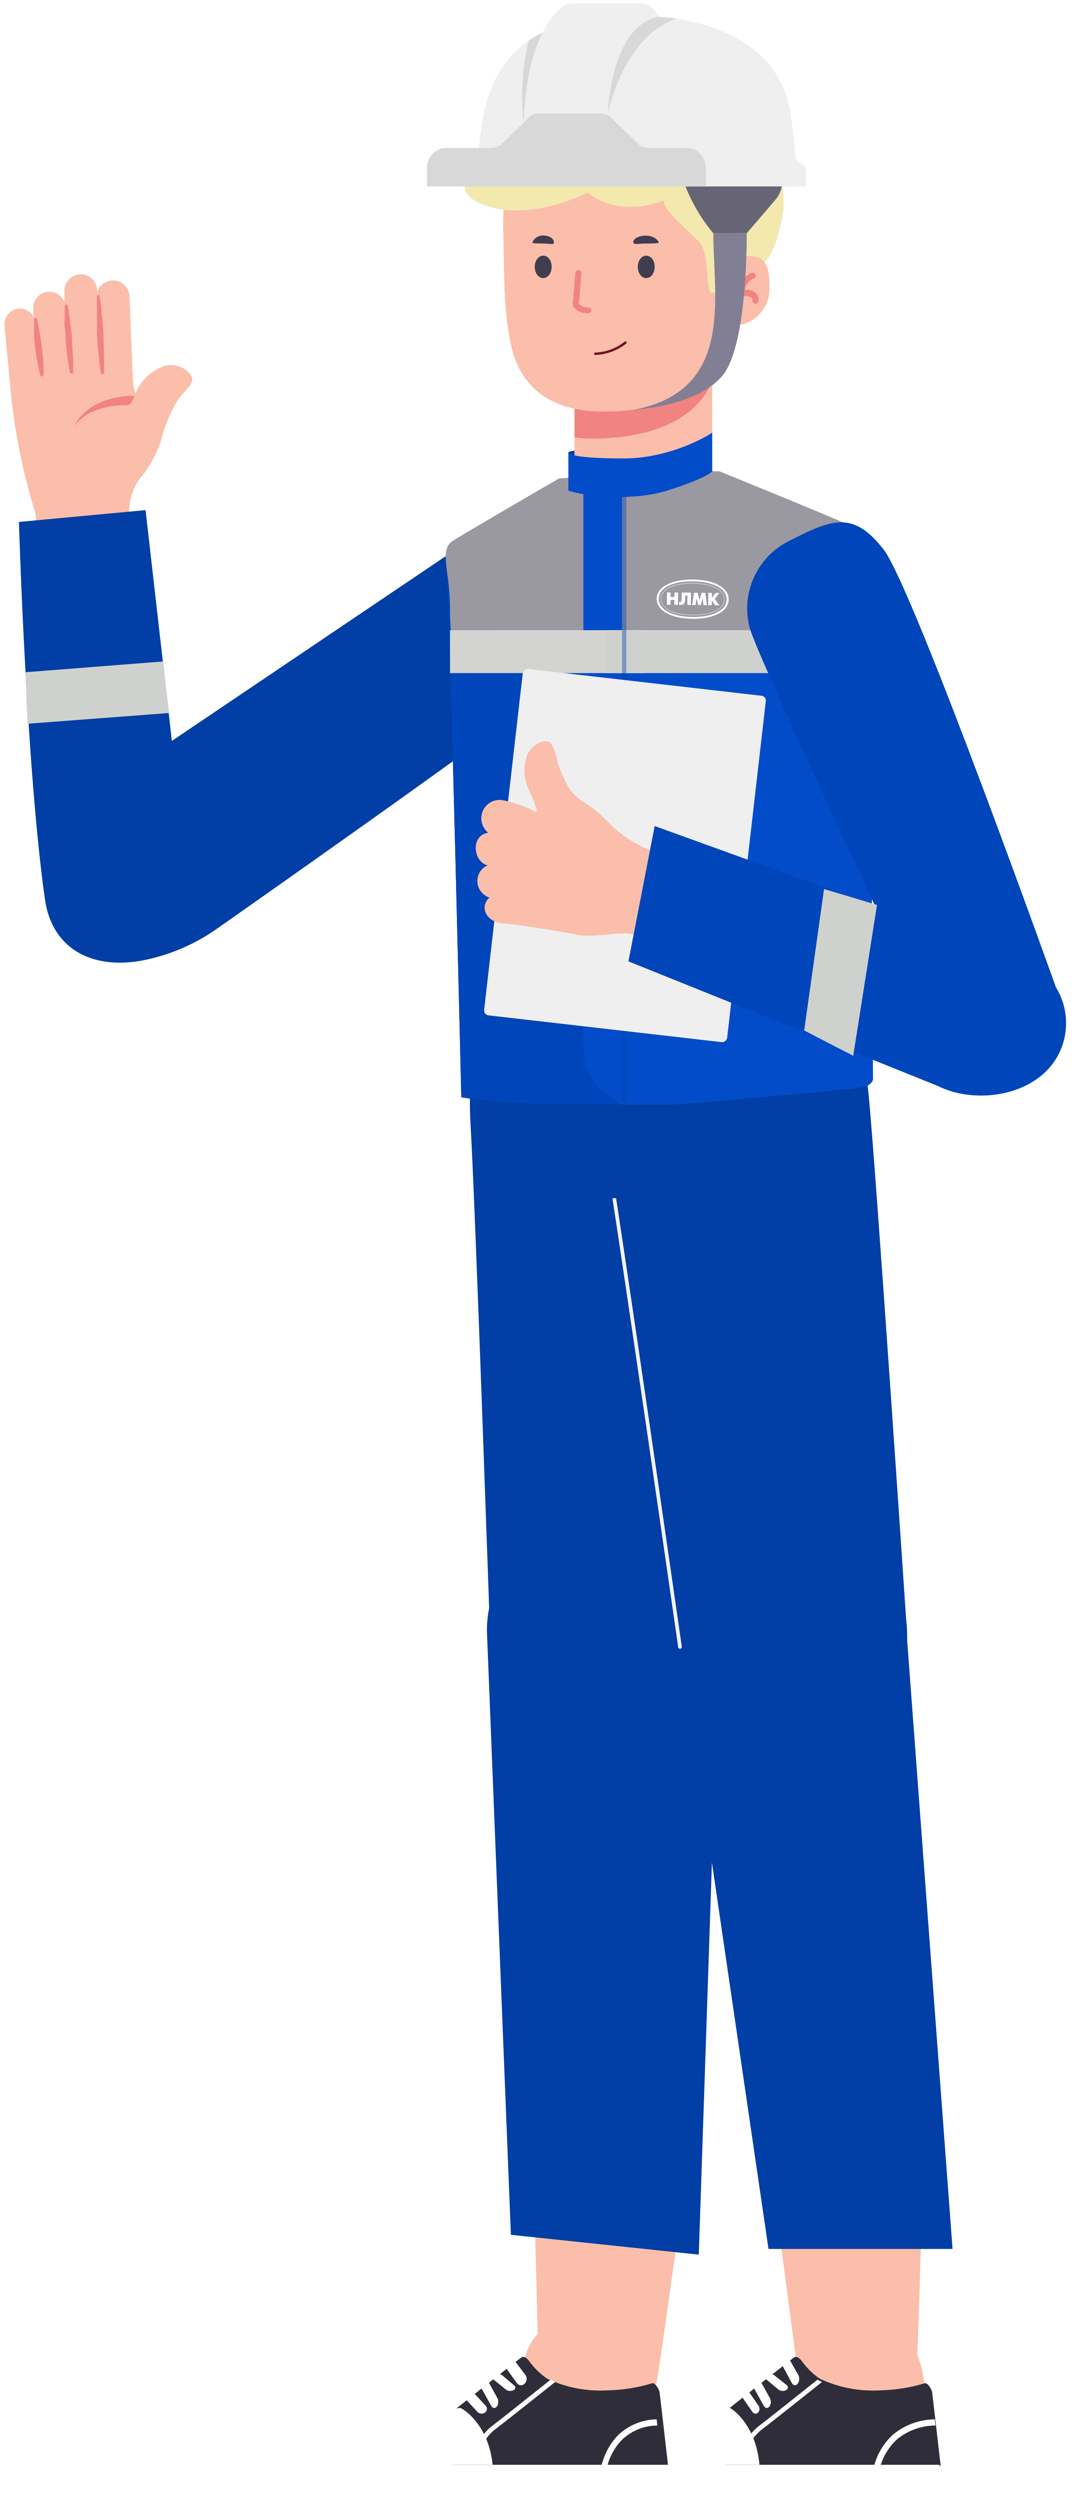 <svg width="225" height="515" viewBox="0 0 225 515" fill="none" xmlns="http://www.w3.org/2000/svg">
<path d="M120.648 92.665C119.94 92.665 118.437 92.665 117.11 93.108C117.11 94.169 119.469 95.024 120.648 95.319C120.943 94.434 121.355 92.665 120.648 92.665Z" fill="#013FA9"/>
<path d="M118.361 71.835H146.757V104.58H118.361V71.835Z" fill="#FBBEAA"/>
<path d="M146.687 71.835H118.385V90.104C119.621 90.254 120.865 90.332 122.111 90.335C131.875 90.335 142.795 87.722 146.781 78.588L146.687 71.835Z" fill="#F18380"/>
<path d="M103.691 47.531C103.926 56.989 103.691 64.459 105.436 71.674C107.181 78.889 112.511 84.786 124.304 84.786C136.097 84.786 149.54 81.016 150.484 66.563C152.418 64.505 155.555 57.174 155.672 48.965C155.79 40.755 155.13 23.389 136.05 20.729C116.969 18.07 103.172 24.938 103.691 47.531Z" fill="#FBBEAA"/>
<path d="M113.667 54.977C113.667 56.249 112.889 57.289 111.922 57.289C110.955 57.289 110.176 56.249 110.176 54.977C110.176 53.705 110.955 52.664 111.922 52.664C112.889 52.664 113.667 53.612 113.667 54.977Z" fill="#403D4F"/>
<path d="M134.895 54.977C134.895 56.249 134.116 57.289 133.149 57.289C132.182 57.289 131.404 56.249 131.404 54.977C131.404 53.705 132.182 52.664 133.149 52.664C134.116 52.664 134.895 53.612 134.895 54.977Z" fill="#403D4F"/>
<path d="M130.625 50.167C130.79 50.375 132.04 50.167 132.983 50.167C133.927 50.167 135.743 50.167 135.743 49.959C135.743 49.751 134.846 48.317 132.488 48.571C130.79 48.756 130.177 49.797 130.625 50.167Z" fill="#403D4F"/>
<path d="M114.067 50.167C113.926 50.375 112.865 50.167 112.039 50.167C111.214 50.167 109.681 50.167 109.681 49.959C109.892 49.435 110.292 49.005 110.804 48.749C111.317 48.493 111.907 48.43 112.464 48.571C113.926 48.756 114.327 49.797 114.067 50.167Z" fill="#403D4F"/>
<path d="M121.026 64.551C119.375 64.551 118.054 63.487 118.007 62.724L118.549 56.203C118.567 56.041 118.649 55.893 118.776 55.789C118.904 55.686 119.068 55.635 119.233 55.648C119.314 55.654 119.393 55.675 119.465 55.711C119.537 55.747 119.601 55.796 119.654 55.856C119.706 55.916 119.746 55.986 119.771 56.062C119.796 56.137 119.806 56.216 119.799 56.295L119.28 62.585C119.519 62.839 119.812 63.037 120.138 63.165C120.465 63.293 120.816 63.348 121.167 63.325C121.25 63.319 121.333 63.329 121.411 63.355C121.489 63.381 121.562 63.422 121.623 63.476C121.685 63.53 121.735 63.596 121.77 63.669C121.805 63.743 121.825 63.822 121.828 63.904C121.828 64.068 121.765 64.226 121.651 64.346C121.537 64.466 121.381 64.539 121.214 64.551H121.026Z" fill="#F18380"/>
<path d="M146.588 60.342C149.174 60.037 150.836 58.03 151.305 55.717C151.774 53.404 153.245 54.561 156.022 54.561C158.799 54.561 160.218 49.207 161.091 45.135C162.227 39.838 160.536 33.638 158.87 31.448C163.313 27.616 161.091 14.476 159.981 18.856C159.092 22.36 155.908 23.965 154.427 24.331C149.984 8.125 132.583 11.008 124.438 14.476C118.974 12.322 114.133 14.435 111.444 16.474C107.757 15.854 104.552 15.971 109.998 17.761C110.365 17.366 110.852 16.922 111.444 16.474C114.523 16.991 117.939 18.021 116.928 19.018C114.707 21.208 88.339 35.828 97.78 41.303C105.333 45.682 116.477 42.033 121.105 39.66C126.437 44.04 133.694 42.58 136.655 41.303C137.1 43.931 142.193 47.69 144.229 50.062C146.265 52.435 145.408 60.481 146.588 60.342Z" fill="#F3E8AE"/>
<path d="M149.965 59.371C150.083 56.734 150.507 52.849 154.328 52.757C158.149 52.664 158.644 55.486 158.526 59.926C158.408 64.366 153.809 68.135 149.776 66.609L149.965 59.371Z" fill="#FBBEAA"/>
<path d="M155.578 62.562C155.412 62.534 155.265 62.443 155.168 62.309C155.071 62.174 155.032 62.008 155.059 61.845C155.059 61.715 155.021 61.587 154.95 61.477C154.879 61.366 154.778 61.278 154.658 61.221C154.417 61.063 154.134 60.978 153.844 60.978C153.555 60.978 153.271 61.063 153.031 61.221C152.926 61.278 152.808 61.307 152.689 61.307C152.569 61.307 152.451 61.278 152.347 61.221C152.251 61.159 152.174 61.072 152.124 60.97C152.074 60.868 152.053 60.755 152.064 60.643C152.394 56.92 154.823 56.226 154.918 56.203C154.998 56.178 155.083 56.171 155.167 56.18C155.25 56.189 155.331 56.215 155.404 56.256C155.477 56.297 155.541 56.353 155.591 56.419C155.641 56.486 155.677 56.562 155.696 56.642C155.739 56.795 155.719 56.959 155.64 57.098C155.56 57.237 155.428 57.339 155.271 57.382C154.8 57.591 154.39 57.912 154.077 58.316C153.764 58.72 153.558 59.194 153.479 59.695C154.125 59.591 154.788 59.723 155.342 60.065C155.665 60.25 155.926 60.524 156.094 60.852C156.261 61.181 156.328 61.55 156.285 61.915C156.289 62.005 156.273 62.095 156.239 62.178C156.204 62.262 156.151 62.337 156.084 62.398C156.017 62.46 155.936 62.506 155.849 62.535C155.762 62.563 155.669 62.572 155.578 62.562Z" fill="#F18380"/>
<path d="M122.653 72.876C124.93 72.79 127.116 71.978 128.879 70.563" stroke="#73102A" stroke-width="0.5" stroke-miterlimit="10" stroke-linecap="round"/>
<path d="M140.621 36.695C142.005 40.846 144.16 44.697 146.973 48.046H153.859C153.859 48.046 159.197 41.85 159.598 41.342C160.176 40.725 160.616 39.991 160.888 39.189C161.159 38.388 161.256 37.537 161.172 36.695H140.621Z" fill="#676575"/>
<path d="M146.973 48.047C146.973 61.401 151.385 80.39 130.637 84.405C130.637 84.405 143.93 83.704 149.028 77.16C154.126 70.616 153.859 47.94 153.859 47.94L146.973 48.047Z" fill="#827F94"/>
<path d="M166.109 38.405H98.745C98.232 32.315 98.81 26.182 100.453 20.296C103.122 12.657 108.46 3.309 130.799 3.309C153.138 3.309 160.958 13.779 162.533 21.711C164.108 29.644 163.36 32.235 164.294 33.089C165.229 33.944 166.109 33.971 166.109 35.253V38.405Z" fill="#EFEFEF"/>
<path d="M130.8 3.309C125.928 3.22 121.068 3.813 116.361 5.071H116.147L115.32 5.339C113.064 6.034 110.917 7.04 108.941 8.33C107.599 13.869 107.246 19.602 107.9 25.264H115.32L125.195 23.581C125.195 23.581 128.318 7.555 139.42 3.816C136.563 3.441 133.682 3.271 130.8 3.309Z" fill="#D8D8D8"/>
<path d="M132.348 0.745H117.268C115.667 0.745 107.9 6.781 107.9 27.454H125.061C125.061 21.364 126.129 5.419 135.737 3.415C135.711 3.469 134.269 0.745 132.348 0.745Z" fill="#EFEFEF"/>
<path d="M87.989 38.404V34.505C87.991 33.946 88.108 33.393 88.334 32.882C88.559 32.37 88.887 31.911 89.298 31.532C89.709 31.154 90.194 30.864 90.722 30.682C91.249 30.499 91.809 30.428 92.366 30.472H100.987C101.482 30.495 101.977 30.412 102.437 30.227C102.898 30.043 103.313 29.762 103.656 29.403C104.216 28.762 108.033 25.183 108.487 24.649C108.799 24.241 109.204 23.914 109.668 23.696C110.133 23.477 110.643 23.374 111.156 23.394H123.7C124.212 23.378 124.721 23.484 125.185 23.702C125.648 23.92 126.054 24.244 126.369 24.649C126.823 25.183 130.639 28.762 131.2 29.403C131.541 29.763 131.957 30.045 132.417 30.23C132.878 30.414 133.373 30.497 133.869 30.472H141.048C141.605 30.428 142.165 30.499 142.693 30.682C143.221 30.864 143.705 31.154 144.116 31.532C144.527 31.911 144.856 32.37 145.081 32.882C145.306 33.393 145.423 33.946 145.425 34.505V38.404H87.989Z" fill="#D8D8D8"/>
<path d="M109.689 436.357C109.689 436.357 110.835 484.742 111.122 491.979C111.408 499.216 116.016 501.186 123.442 501.827C130.868 502.467 133.995 496.606 135.046 491.955C136.097 487.304 142.448 439.869 142.448 439.869L109.689 436.357Z" fill="#FBBEAA"/>
<path d="M157.657 437.527C157.657 437.527 163.971 486.049 165.016 493.272C166.06 500.495 170.831 502.031 178.262 501.863C185.692 501.695 188.137 495.48 188.683 490.704C189.229 485.929 190.416 437.527 190.416 437.527H157.657Z" fill="#FBBEAA"/>
<path d="M177.015 477.334C174.318 477.143 171.644 477.937 169.501 479.565C167.358 481.193 165.894 483.542 165.388 486.166L152.977 498.733V506.555H192.755C192.755 506.555 190.758 492.461 190.187 489.29C189.617 486.119 187.691 477.334 177.015 477.334Z" fill="#FBBEAA"/>
<path d="M165.237 486.398C164.777 485.773 164.125 485.293 163.666 485.581C163.206 485.869 151.001 495.473 150.421 495.953C150.063 496.287 149.793 496.701 149.633 497.161C149.473 497.621 149.428 498.113 149.502 498.595V508.895H193.926C193.926 508.895 192.186 493.673 192.065 492.832C191.944 491.992 191.098 490.887 190.615 490.911C187.565 491.839 184.401 492.34 181.213 492.4C176.975 492.623 172.748 491.798 168.91 489.999C167.487 489.016 166.245 487.798 165.237 486.398Z" fill="#302D3B"/>
<path d="M156.853 500.548C158.957 498.959 166.52 492.943 169.356 490.681L168.695 490.344C168.605 490.305 168.525 490.247 168.458 490.175C165.433 492.582 158.319 498.261 156.286 499.802C154.568 501.142 153.391 503.077 152.977 505.24L153.899 505.385C154.289 503.467 155.336 501.752 156.853 500.548Z" fill="white"/>
<path d="M192.612 498.365C189.513 498.397 186.515 499.474 184.096 501.425C181.91 503.376 180.429 506.004 179.886 508.895H181.178C181.706 506.39 183.013 504.119 184.909 502.413C187.135 500.617 189.903 499.64 192.755 499.642L192.612 498.365Z" fill="white"/>
<path d="M141.927 507.725H193.276C193.635 507.725 193.926 508.05 193.926 508.451V514.018C193.926 514.419 193.635 514.745 193.276 514.745H141.927C141.569 514.745 141.278 514.419 141.278 514.018V508.451C141.278 508.05 141.569 507.725 141.927 507.725Z" fill="white"/>
<path d="M150.439 496.053C150.009 495.88 147.902 496.465 145.162 499.047C144.021 500.177 143.199 501.566 142.775 503.085C142.351 504.603 142.338 506.2 142.738 507.725H156.487C155.717 499.394 150.87 496.227 150.439 496.053Z" fill="white"/>
<path d="M156.298 495.571C156.437 495.775 156.504 496.037 156.483 496.299C156.462 496.561 156.355 496.803 156.186 496.971C156.103 497.053 156.007 497.115 155.904 497.152C155.8 497.19 155.692 497.203 155.585 497.191C155.477 497.178 155.373 497.141 155.278 497.08C155.183 497.02 155.099 496.937 155.03 496.838L153.166 494.149C153.026 493.945 152.96 493.683 152.981 493.421C153.002 493.159 153.108 492.917 153.278 492.748C153.36 492.664 153.456 492.6 153.559 492.56C153.663 492.521 153.772 492.507 153.88 492.52C153.988 492.532 154.093 492.571 154.188 492.633C154.283 492.695 154.367 492.78 154.434 492.882L156.298 495.571Z" fill="white"/>
<path d="M158.638 493.988C158.778 494.242 158.844 494.568 158.823 494.895C158.802 495.222 158.695 495.524 158.526 495.734C158.443 495.84 158.347 495.92 158.244 495.969C158.14 496.018 158.031 496.035 157.922 496.02C157.814 496.004 157.709 495.956 157.614 495.878C157.518 495.801 157.435 495.695 157.367 495.568L155.5 492.213C155.364 491.956 155.3 491.631 155.321 491.306C155.342 490.982 155.446 490.681 155.612 490.466C155.694 490.361 155.79 490.281 155.894 490.232C155.997 490.183 156.106 490.165 156.215 490.181C156.323 490.197 156.428 490.245 156.523 490.322C156.619 490.4 156.703 490.505 156.77 490.633L158.638 493.988Z" fill="white"/>
<path d="M162.081 491.309C162.265 491.458 162.356 491.65 162.333 491.845C162.31 492.039 162.175 492.219 161.959 492.346C161.735 492.471 161.448 492.531 161.16 492.512C160.872 492.493 160.607 492.397 160.421 492.245L157.981 490.222C157.878 490.154 157.797 490.072 157.741 489.981C157.685 489.891 157.657 489.794 157.657 489.695C157.657 489.597 157.685 489.5 157.741 489.41C157.797 489.319 157.878 489.237 157.981 489.169C158.207 489.047 158.493 488.99 158.779 489.009C159.065 489.028 159.329 489.121 159.518 489.269L162.081 491.309Z" fill="white"/>
<path d="M164.49 489.239C164.558 489.365 164.61 489.509 164.641 489.665C164.672 489.821 164.683 489.984 164.673 490.146C164.663 490.308 164.631 490.466 164.581 490.609C164.53 490.753 164.462 490.88 164.379 490.983C164.223 491.215 164.013 491.345 163.794 491.345C163.576 491.345 163.366 491.215 163.21 490.983L161.355 487.551C161.216 487.293 161.15 486.962 161.171 486.63C161.191 486.298 161.298 485.992 161.466 485.779C161.549 485.675 161.645 485.597 161.747 485.55C161.85 485.502 161.958 485.486 162.065 485.501C162.171 485.517 162.275 485.564 162.37 485.641C162.465 485.718 162.548 485.822 162.617 485.948L164.49 489.239Z" fill="white"/>
<path d="M119.679 477.334C116.98 477.143 114.305 477.937 112.16 479.565C110.015 481.193 108.551 483.542 108.045 486.166L95.65 498.733V506.555H135.428C135.428 506.555 133.454 492.461 132.859 489.29C132.264 486.119 130.361 477.334 119.679 477.334Z" fill="#FBBEAA"/>
<path d="M109.056 486.398C108.596 485.773 107.967 485.293 107.484 485.581C107 485.869 94.809 495.473 94.253 495.953C93.696 496.434 93.309 497.034 93.309 498.595V508.895H137.768C137.768 508.895 136.026 493.673 135.905 492.832C135.784 491.992 134.938 490.887 134.454 490.911C131.402 491.839 128.235 492.34 125.044 492.4C120.811 492.627 116.588 491.802 112.757 489.999C111.322 489.021 110.069 487.803 109.056 486.398Z" fill="#302D3B"/>
<path d="M101.866 500.548C103.969 498.959 111.532 492.943 114.369 490.681L113.731 490.344C113.634 490.305 113.546 490.248 113.471 490.175C110.445 492.582 103.331 498.261 101.298 499.802C99.58 501.142 98.403 503.077 97.989 505.24L98.911 505.385C99.312 503.471 100.357 501.76 101.866 500.548Z" fill="white"/>
<path d="M135.298 498.365C132.481 498.397 129.755 499.474 127.556 501.425C125.569 503.376 124.222 506.004 123.729 508.895H124.903C125.389 506.386 126.585 504.116 128.317 502.413C130.331 500.614 132.841 499.635 135.428 499.642L135.298 498.365Z" fill="white"/>
<path d="M86.939 507.725H138.288C138.647 507.725 138.938 508.05 138.938 508.451V514.018C138.938 514.419 138.647 514.745 138.288 514.745H86.939C86.58 514.745 86.29 514.419 86.29 514.018V508.451C86.29 508.05 86.58 507.725 86.939 507.725Z" fill="white"/>
<path d="M94.948 496.053C94.482 495.88 92.2 496.465 89.231 499.047C87.995 500.177 87.105 501.566 86.645 503.085C86.186 504.603 86.172 506.2 86.605 507.725H101.5C100.665 499.394 95.414 496.227 94.948 496.053Z" fill="white"/>
<path d="M100.077 495.571C100.264 495.775 100.353 496.037 100.325 496.299C100.297 496.561 100.154 496.803 99.927 496.971C99.816 497.053 99.688 497.115 99.55 497.152C99.412 497.19 99.268 497.203 99.124 497.191C98.981 497.178 98.842 497.141 98.715 497.08C98.587 497.02 98.475 496.937 98.383 496.838L95.893 494.149C95.712 493.943 95.627 493.683 95.655 493.422C95.683 493.162 95.821 492.92 96.042 492.748C96.152 492.664 96.28 492.6 96.418 492.56C96.556 492.521 96.702 492.507 96.846 492.52C96.991 492.532 97.131 492.571 97.258 492.633C97.385 492.695 97.497 492.78 97.586 492.882L100.077 495.571Z" fill="white"/>
<path d="M102.479 493.984C102.619 494.239 102.686 494.566 102.665 494.893C102.644 495.221 102.537 495.523 102.367 495.734C102.285 495.84 102.189 495.92 102.086 495.969C101.982 496.018 101.873 496.035 101.764 496.02C101.656 496.004 101.551 495.956 101.456 495.878C101.36 495.8 101.276 495.695 101.209 495.567L99.341 492.207C99.206 491.949 99.142 491.624 99.163 491.299C99.184 490.973 99.288 490.672 99.454 490.457C99.625 490.249 99.845 490.15 100.065 490.181C100.285 490.212 100.488 490.371 100.63 490.624L102.479 493.984Z" fill="white"/>
<path d="M105.848 491.311C105.952 491.378 106.036 491.458 106.093 491.547C106.15 491.636 106.179 491.732 106.179 491.828C106.179 491.925 106.15 492.021 106.093 492.11C106.036 492.199 105.952 492.279 105.848 492.346C105.617 492.471 105.322 492.531 105.026 492.512C104.729 492.493 104.456 492.398 104.266 492.246L101.754 490.225C101.566 490.072 101.476 489.876 101.504 489.679C101.533 489.482 101.677 489.3 101.905 489.174C102.017 489.112 102.146 489.066 102.285 489.038C102.424 489.009 102.57 489 102.715 489.009C102.859 489.018 103 489.046 103.128 489.092C103.256 489.137 103.37 489.199 103.462 489.274L105.848 491.311Z" fill="white"/>
<path d="M108.27 489.239C108.361 489.365 108.43 489.509 108.471 489.665C108.513 489.821 108.528 489.984 108.514 490.146C108.5 490.308 108.458 490.466 108.391 490.609C108.324 490.753 108.232 490.88 108.122 490.983C107.914 491.215 107.634 491.345 107.343 491.345C107.051 491.345 106.772 491.215 106.564 490.983L104.09 487.551C103.905 487.293 103.816 486.962 103.844 486.63C103.872 486.298 104.014 485.992 104.239 485.779C104.349 485.675 104.476 485.597 104.613 485.55C104.75 485.502 104.894 485.486 105.036 485.501C105.179 485.517 105.317 485.564 105.443 485.641C105.569 485.718 105.681 485.822 105.772 485.948L108.27 489.239Z" fill="white"/>
<path d="M186.71 333.687C187.107 336.776 186.898 339.915 186.096 342.921C185.294 345.928 183.914 348.743 182.036 351.203C180.158 353.663 177.819 355.72 175.155 357.254C172.491 358.789 169.555 359.77 166.516 360.142C163.477 360.514 160.396 360.269 157.45 359.421C154.505 358.573 151.754 357.139 149.357 355.201C146.96 353.264 144.964 350.863 143.484 348.135C142.005 345.408 141.071 342.409 140.737 339.312C140.737 339.312 128.684 253.143 125.826 235.735C122.968 218.327 125.993 203.755 145.144 199.609C165.01 195.318 177.42 210.132 178.921 224.97C180.422 239.808 186.71 333.687 186.71 333.687Z" fill="#013EA5"/>
<path d="M148.007 335.344C148.084 341.578 145.679 347.587 141.32 352.049C136.962 356.512 131.007 359.062 124.767 359.139C118.526 359.216 112.51 356.813 108.043 352.46C103.576 348.106 101.023 342.158 100.946 335.925C100.946 335.925 97.968 249.162 96.951 231.582C95.935 214.003 100.534 199.905 120.337 197.874C140.865 195.77 151.808 211.802 151.808 226.698C151.808 241.593 148.007 335.344 148.007 335.344Z" fill="#013EA5"/>
<path d="M148.297 335.535C148.258 332.451 147.6 329.405 146.358 326.571C145.117 323.737 143.318 321.17 141.064 319.016C138.809 316.863 136.143 315.165 133.219 314.02C130.294 312.876 127.168 312.306 124.018 312.344C120.869 312.382 117.758 313.027 114.863 314.242C111.968 315.457 109.346 317.219 107.146 319.426C104.947 321.634 103.213 324.243 102.043 327.107C100.874 329.97 100.292 333.031 100.331 336.114L105.266 460.354L143.979 464.436L148.297 335.535Z" fill="#013EA5"/>
<path d="M186.629 334.044C185.831 327.882 182.658 322.287 177.799 318.475C172.94 314.662 166.788 312.939 160.679 313.681C154.57 314.423 148.998 317.569 145.172 322.436C141.346 327.303 139.576 333.498 140.247 339.675L158.343 463.266H196.266L186.629 334.044Z" fill="#013EA5"/>
<path d="M141.278 338.081L158.827 462.097" stroke="#013EA5" stroke-width="0.75" stroke-miterlimit="10" stroke-linecap="round"/>
<path d="M140.108 339.251C140.108 339.251 127.814 253.599 124.898 236.295" stroke="#F5F5F5" stroke-width="0.75" stroke-miterlimit="10" stroke-linecap="round"/>
<path d="M99.159 208.216C99.159 208.216 99.159 232.629 99.159 233.971C99.159 235.313 110.896 246.825 126.483 246.825C150.449 246.825 179.134 238.044 178.712 232.323C178.43 228.556 178.078 208.216 178.078 208.216H99.159Z" fill="#013EA5"/>
<path d="M26.936 108.059L38.281 179.279C40.153 188.213 37.26 196.297 26.936 197.715C25.03 197.963 23.094 197.821 21.245 197.298C19.395 196.775 17.672 195.882 16.178 194.672C14.685 193.463 13.453 191.962 12.557 190.262C11.661 188.562 11.12 186.697 10.967 184.781L7.507 108.201C6.6 100.969 9.748 96.147 15.25 95.551C22.001 94.814 25.575 98.813 26.936 108.059Z" fill="#FBBEAA"/>
<path d="M17.717 171.394L99.176 109.506C108.677 103.436 115.144 106.669 120.193 113.165C122.498 116.308 123.567 120.19 123.196 124.071C122.824 127.952 121.039 131.561 118.179 134.21L36.919 194.084C34.055 196.503 30.369 197.723 26.628 197.491C22.887 197.258 19.38 195.591 16.838 192.836L16.469 192.439C15.12 191 14.078 189.301 13.407 187.446C12.736 185.59 12.451 183.618 12.567 181.648C12.684 179.679 13.201 177.754 14.086 175.991C14.972 174.228 16.207 172.664 17.717 171.394Z" fill="#FBBEAA"/>
<path d="M26.596 106.159C26.479 103.603 27.163 101.074 28.553 98.926C30.693 96.445 32.296 93.548 33.261 90.417C34.004 87.511 35.19 84.737 36.778 82.192C37.913 80.632 39.615 79.356 39.615 78.164C39.615 76.973 37.346 74.676 34.112 75.328C32.727 75.759 31.455 76.492 30.386 77.472C29.317 78.453 28.478 79.658 27.929 81.001C27.619 80.182 27.438 79.321 27.39 78.448L26.681 61.061C26.67 60.611 26.569 60.167 26.384 59.756C26.199 59.344 25.933 58.975 25.603 58.668C25.272 58.361 24.884 58.124 24.46 57.97C24.036 57.816 23.586 57.748 23.136 57.771C22.419 57.802 21.73 58.056 21.165 58.499C20.6 58.941 20.188 59.55 19.988 60.239V59.445C19.878 58.599 19.454 57.827 18.799 57.282C18.143 56.737 17.306 56.46 16.455 56.507C15.604 56.553 14.803 56.92 14.211 57.533C13.619 58.147 13.281 58.961 13.265 59.813V62.224C12.981 61.481 12.44 60.864 11.739 60.487C11.039 60.11 10.226 59.997 9.449 60.169C8.672 60.341 7.983 60.786 7.507 61.424C7.031 62.061 6.799 62.849 6.855 63.642V65.174C6.55 64.638 6.095 64.202 5.546 63.919C4.997 63.637 4.378 63.521 3.764 63.586C2.923 63.692 2.157 64.122 1.628 64.784C1.098 65.446 0.847 66.287 0.928 67.131L2.317 81.795C3.228 90.062 4.938 98.221 7.423 106.159C7.453 107.484 7.76 108.788 8.324 109.988C8.888 111.187 9.697 112.255 10.699 113.123C11.701 113.992 12.873 114.641 14.141 115.029C15.408 115.417 16.743 115.535 18.059 115.377C19.25 115.416 20.435 115.199 21.535 114.741C22.635 114.282 23.623 113.592 24.433 112.718C25.243 111.843 25.855 110.805 26.228 109.673C26.602 108.542 26.727 107.343 26.596 106.159Z" fill="#FBBEAA"/>
<path d="M105.899 105.081L35.407 152.624C35.703 155.056 29.991 105.081 29.991 105.081L3.899 107.516C3.899 107.516 5.423 158.397 9.263 185.268C10.787 195.933 19.663 199.977 30.188 197.68C35.385 196.547 40.276 194.414 44.63 191.359C63.337 178.228 115.818 141.245 120.109 136.592C127.512 128.566 127.512 122.553 123.257 115.944C119.003 109.335 109.898 104.088 105.899 105.081Z" fill="#013EA5"/>
<path d="M26.029 83.469C27.107 83.469 27.192 82.788 27.674 81.54C25.263 81.54 18.257 81.994 15.194 87.893C18.286 83.639 24.214 83.469 26.029 83.469ZM20.526 61.033C20.526 61.033 20.697 62.026 20.867 63.473C20.867 64.21 21.037 65.089 21.094 65.997C21.15 66.904 21.235 67.897 21.32 68.833C21.32 70.819 21.462 72.776 21.462 74.251C21.462 75.725 21.462 76.718 21.462 76.718C21.462 76.765 21.453 76.812 21.434 76.855C21.415 76.898 21.387 76.937 21.353 76.969C21.318 77.001 21.277 77.026 21.233 77.041C21.188 77.056 21.141 77.062 21.094 77.058C21.014 77.054 20.937 77.025 20.876 76.973C20.815 76.922 20.772 76.853 20.753 76.775C20.753 76.775 20.583 75.782 20.441 74.307C20.299 72.832 20.073 70.875 19.988 68.918C19.988 67.925 19.988 66.933 19.988 66.082C19.988 65.231 19.988 64.295 19.988 63.558C19.988 62.054 19.988 61.09 19.988 61.09C19.987 61.043 19.997 60.996 20.016 60.953C20.035 60.91 20.062 60.871 20.097 60.839C20.132 60.807 20.173 60.782 20.217 60.767C20.262 60.752 20.309 60.746 20.356 60.75C20.411 60.781 20.455 60.827 20.485 60.882C20.515 60.937 20.529 60.999 20.526 61.062V61.033ZM13.946 63.019C13.946 63.019 14.116 63.87 14.315 65.118C14.315 65.77 14.513 66.507 14.598 67.302C14.684 68.096 14.769 68.947 14.854 69.797C14.854 71.499 15.052 73.201 15.081 74.477C15.109 75.754 15.081 76.633 15.081 76.633C15.077 76.678 15.065 76.721 15.044 76.761C15.024 76.801 14.995 76.837 14.961 76.866C14.927 76.895 14.887 76.917 14.845 76.93C14.802 76.944 14.757 76.949 14.712 76.945C14.636 76.94 14.563 76.909 14.507 76.857C14.45 76.806 14.412 76.737 14.4 76.661C14.4 76.661 14.23 75.81 14.031 74.562C13.833 73.314 13.662 71.584 13.521 69.911C13.521 69.06 13.521 68.209 13.351 67.415C13.18 66.621 13.351 65.855 13.351 65.203C13.351 63.926 13.351 63.075 13.351 63.075C13.35 63.028 13.36 62.982 13.379 62.938C13.398 62.895 13.425 62.856 13.46 62.824C13.495 62.792 13.536 62.768 13.58 62.752C13.625 62.737 13.672 62.731 13.719 62.735C13.782 62.761 13.837 62.804 13.877 62.859C13.917 62.914 13.941 62.979 13.946 63.047V63.019ZM7.593 65.713C7.593 65.713 7.763 66.422 7.99 67.5C7.99 68.011 8.217 68.635 8.302 69.315C8.387 69.996 8.5 70.705 8.614 71.414C8.812 72.861 8.898 74.251 8.954 75.385C9.011 76.519 8.954 77.2 8.954 77.2C8.954 77.248 8.945 77.294 8.926 77.337C8.907 77.381 8.879 77.42 8.845 77.452C8.81 77.484 8.769 77.508 8.724 77.523C8.68 77.539 8.633 77.545 8.586 77.541C8.513 77.537 8.444 77.51 8.388 77.464C8.332 77.418 8.292 77.356 8.274 77.285C8.274 77.285 8.075 76.576 7.876 75.527C7.678 74.477 7.394 73.002 7.224 71.584C7.224 70.847 7.082 70.138 7.026 69.457C6.969 68.776 7.026 68.153 7.026 67.614C7.026 66.536 7.026 65.798 7.026 65.798C7.025 65.751 7.035 65.704 7.054 65.661C7.073 65.618 7.1 65.579 7.135 65.547C7.17 65.515 7.211 65.491 7.255 65.475C7.3 65.46 7.347 65.454 7.394 65.458C7.447 65.487 7.492 65.528 7.526 65.577C7.56 65.626 7.583 65.682 7.593 65.742V65.713Z" fill="#F18380"/>
<path d="M34.855 146.875L33.528 136.262L5.225 138.473L5.667 149.086L34.855 146.875Z" fill="#CFD1CE"/>
<path d="M117.149 98.406C117.149 98.406 100.024 108.294 97.351 110.024C94.679 111.755 91.659 114.425 92.204 121.643C92.748 128.862 95.05 226.033 95.05 226.033C103.839 227.521 129.578 227.521 129.578 227.521H131.918H133.673H136.013H137.768H139.523C139.523 227.521 177.681 224.277 178.448 223.832C179.216 223.387 179.933 222.918 179.884 222.077C179.834 221.237 179.339 122.459 179.018 118.108C178.954 115.778 178.22 113.516 176.903 111.591C175.587 109.667 173.743 108.162 171.593 107.256C166.421 104.957 146.995 97.07 146.995 97.07L130.678 98.406H117.149Z" fill="#034CC9"/>
<path d="M117.149 98.406C117.149 98.406 100.024 108.294 97.351 110.024C94.679 111.755 91.659 114.425 92.204 121.643C92.748 128.862 95.05 226.033 95.05 226.033C103.839 227.521 117.879 227.521 117.879 227.521H120.219H121.974H124.313H126.068H127.823C127.823 227.521 125.033 224.277 125.801 223.832C126.568 223.387 127.285 222.918 127.236 222.077C127.186 221.237 126.691 122.459 126.37 118.108C126.306 115.778 125.572 113.516 124.256 111.591C122.939 109.667 121.096 108.162 118.946 107.256C113.773 104.957 146.995 97.07 146.995 97.07L130.678 98.406H117.149Z" fill="#0045BA"/>
<path d="M115.206 98.548C115.206 98.548 96.273 109.492 93.318 111.407C90.363 113.322 92.724 117.545 92.724 125.149C92.724 135.094 94.479 135.679 94.479 135.679C100.4 138.874 102.99 136.382 109.515 138.02C112.689 138.375 115.151 138.458 117.285 136.378C119.419 134.299 126.068 135.094 126.068 135.094C126.068 135.094 136.081 133.779 140.76 136.378C141.879 137.159 143.144 137.706 144.478 137.988C145.813 138.27 146.863 138.249 148.202 137.988C154.987 136.593 182.128 128.799 182.976 128.307C183.825 127.815 184.618 127.295 184.563 126.364C184.509 125.434 183.961 125.169 183.606 120.354C183.535 117.775 182.724 115.271 181.268 113.141C179.813 111.011 177.775 109.345 175.398 108.343C169.679 105.798 148.202 97.07 148.202 97.07L130.163 97.656L115.206 98.548Z" fill="#9A99A1"/>
<path d="M128.608 94.434C136.745 94.434 144.086 90.896 146.739 89.127V97.088C146.444 97.53 144.174 98.945 137.452 101.068C130.73 103.19 121.09 102.394 117.11 101.068V93.107C117.11 93.55 118.436 94.434 128.608 94.434Z" fill="#034CC9"/>
<path d="M128.166 227.104C125.906 226.346 123.928 224.885 122.503 222.921C121.078 220.958 120.276 218.587 120.205 216.135V94.876H128.166V227.104Z" fill="#034CC9"/>
<path d="M92.725 138.657H132.845V129.813L92.725 129.829C92.725 133.924 92.725 135.094 92.725 138.657Z" fill="#D3D4D2"/>
<path d="M165.281 129.813H124.885V138.657H166.109C165.571 134.677 165.281 132.908 165.281 129.813Z" fill="#CFD1CE"/>
<g style="mix-blend-mode:multiply" opacity="0.4">
<path d="M129.05 102.213L128.165 102.394V227.104H129.05V102.213Z" fill="#013FA9"/>
</g>
<g filter="url(#filter0_d_21_295)">
<rect width="50.427" height="71.858" rx="1" transform="matrix(-0.993 -0.114 -0.114 0.993 155.902 143.434)" fill="#EFEFEF"/>
</g>
<path d="M133.534 174.972C130.346 173.624 127.462 171.628 125.068 169.109C123.586 167.553 121.905 166.203 120.07 165.094C118.994 164.422 118.065 163.534 117.342 162.487C116.387 160.863 115.597 159.148 114.983 157.368C114.755 155.836 114.234 154.359 113.448 153.021C112.701 152.336 110.063 152.702 108.694 155.364C108.221 156.549 108.008 157.825 108.066 159.107C108.125 160.388 108.455 161.646 109.033 162.795C109.715 164.173 110.249 165.619 110.626 167.108L110.377 167.257C108.29 166.149 106.061 165.346 103.756 164.871C102.92 164.685 102.049 164.785 101.284 165.158C100.518 165.531 99.903 166.154 99.537 166.926C99.171 167.698 99.075 168.575 99.265 169.416C99.456 170.256 99.921 171.011 100.586 171.558C96.989 171.972 97.397 177.519 100.485 178.253C99.824 178.53 99.266 179.007 98.886 179.617C98.507 180.228 98.324 180.943 98.362 181.666C98.401 182.39 98.66 183.087 99.103 183.662C99.546 184.238 100.153 184.665 100.841 184.885C98.647 186.907 100.251 190.24 104.233 190.254C107.469 190.584 116.122 191.938 119.133 192.586C122.144 193.234 128.196 191.801 130.14 192.402C133.033 193.463 136.394 193.48 138.958 185.866C141.521 178.252 136.512 175.955 133.534 174.972Z" fill="#FBBEAA"/>
<path d="M182.061 113.196C188.253 121.156 218.083 204.818 218.083 204.818C184.916 194.205 201.4 190.136 183.361 193.171C183.361 193.171 155.178 133.361 154.384 128.993C153.555 125.549 153.927 121.926 155.438 118.723C156.95 115.52 159.51 112.929 162.694 111.379C171.572 106.841 175.87 105.235 182.061 113.196Z" fill="#0045BA"/>
<path d="M129.485 198.032L193.222 223.693C201.367 227.788 214.601 225.687 218.59 216.161C219.321 214.384 219.683 212.478 219.654 210.558C219.626 208.637 219.208 206.743 218.425 204.989C217.643 203.235 216.512 201.658 215.102 200.354C213.691 199.05 212.031 198.047 210.221 197.404L134.893 170.159L129.485 198.032Z" fill="#0045BA"/>
<path d="M180.701 186.405L169.789 183.131L165.698 212.275L175.804 217.484L180.701 186.405Z" fill="#CFD1CE"/>
<path d="M137.431 122.037L138.175 122.045L138.166 122.974L138.96 122.982L138.969 122.053L139.713 122.061L139.687 124.599L138.943 124.591L138.953 123.586L138.16 123.578L138.149 124.583L137.405 124.575L137.431 122.037L137.431 122.037ZM142.368 122.088L142.342 124.626L141.623 124.619L141.643 122.682L141.172 122.678L141.164 123.406C141.161 123.733 141.132 124.134 140.932 124.358C140.731 124.607 140.357 124.679 139.937 124.599L139.944 123.97C140.339 124.05 140.44 123.899 140.446 123.396L140.459 122.064L142.368 122.084L142.368 122.088ZM142.989 122.095L143.733 122.102L144.138 123.614L144.574 122.111L145.318 122.119L145.64 124.66L144.946 124.653L144.787 123.293L144.375 124.647L143.879 124.642L143.498 123.28L143.311 124.636L142.617 124.629L142.989 122.095L142.989 122.095ZM145.939 122.125L146.683 122.133L146.673 123.163L147.402 122.14L148.221 122.148L147.266 123.395L148.22 124.686L147.328 124.677L146.67 123.64L146.659 124.67L145.915 124.663L145.942 122.125L145.939 122.125L145.939 122.125ZM142.766 119.377C138.303 119.331 135.334 120.935 135.309 123.346C135.284 125.733 138.218 127.421 142.683 127.467C147.171 127.513 150.116 125.884 150.141 123.498C150.166 121.087 147.257 119.423 142.766 119.377ZM142.687 127.091C138.495 127.048 135.71 125.537 135.732 123.35C135.755 121.14 138.572 119.71 142.763 119.753C146.978 119.796 149.743 121.281 149.72 123.494C149.697 125.681 146.905 127.135 142.687 127.091ZM142.759 120.105C138.817 120.065 136.173 121.37 136.153 123.354C136.133 125.339 138.749 126.698 142.691 126.739C146.633 126.779 149.276 125.474 149.297 123.489C149.319 121.505 146.704 120.146 142.759 120.105ZM142.692 126.665C138.797 126.625 136.208 125.291 136.228 123.357C136.248 121.424 138.866 120.144 142.758 120.184C146.65 120.224 149.242 121.557 149.222 123.491C149.204 125.425 146.586 126.705 142.692 126.665L142.692 126.665Z" fill="white"/>
<defs>
<filter id="filter0_d_21_295" x="97.71" y="137.785" width="60.085" height="76.93" filterUnits="userSpaceOnUse" color-interpolation-filters="sRGB">
<feFlood flood-opacity="0" result="BackgroundImageFix"/>
<feColorMatrix in="SourceAlpha" type="matrix" values="0 0 0 0 0 0 0 0 0 0 0 0 0 0 0 0 0 0 127 0" result="hardAlpha"/>
<feOffset dx="2"/>
<feComposite in2="hardAlpha" operator="out"/>
<feColorMatrix type="matrix" values="0 0 0 0 0.604 0 0 0 0 0.6 0 0 0 0 0.631 0 0 0 1 0"/>
<feBlend mode="normal" in2="BackgroundImageFix" result="effect1_dropShadow_21_295"/>
<feBlend mode="normal" in="SourceGraphic" in2="effect1_dropShadow_21_295" result="shape"/>
</filter>
</defs>
</svg>

